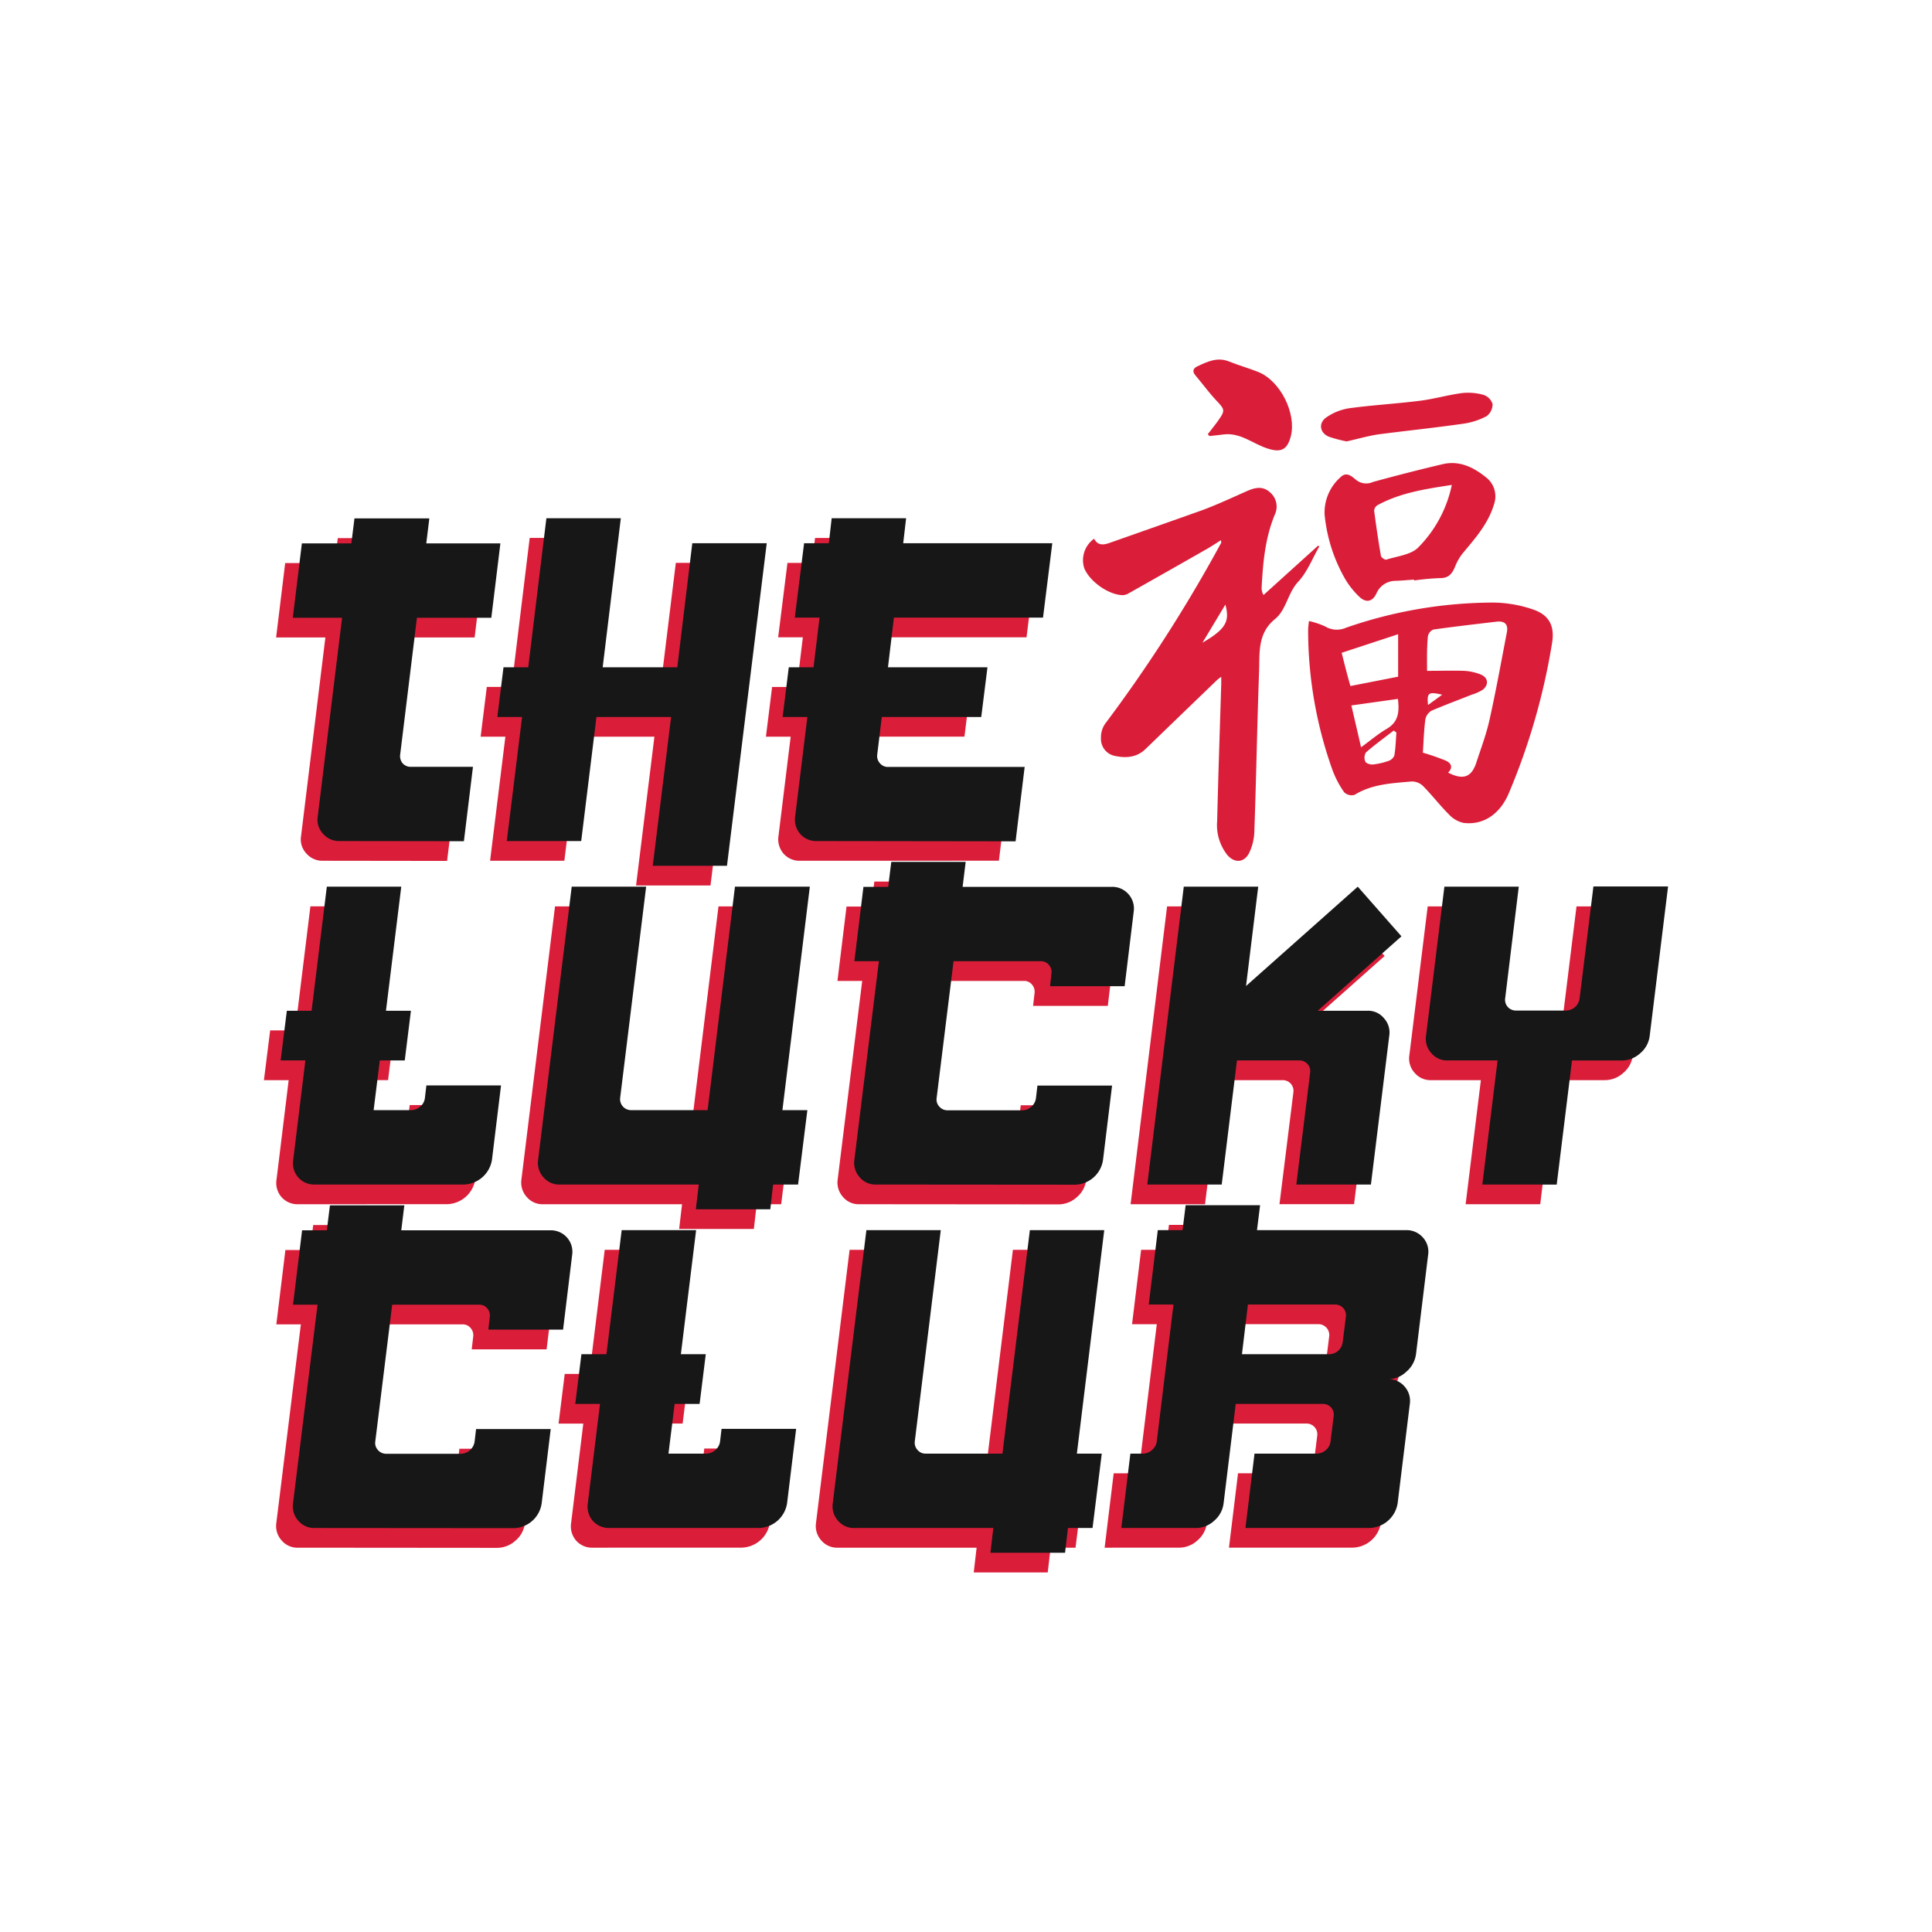 <svg id="Layer_1" data-name="Layer 1" xmlns="http://www.w3.org/2000/svg" viewBox="0 0 360 360"><defs><style>.cls-1{fill:#da1e39;}.cls-2{fill:#171717;}</style></defs><path class="cls-1" d="M60.21,160.39a3.94,3.94,0,0,1-3.11-1.34,3.82,3.82,0,0,1-1-3.27l4.53-37H51.45l1.69-13.86h9.22l.58-4.65h13.9l-.57,4.65H90.13l-1.69,13.86H74.57l-3.11,25.47a2.09,2.09,0,0,0,.43,1.62,2,2,0,0,0,1.57.69H85l-1.69,13.86Z"/><path class="cls-1" d="M118.52,165l3.42-27.73H108l-2.84,23.12H91.32l2.85-23.12H89.56L90.71,128h4.61l3.38-27.77h13.87L109.19,128h13.9l2.84-23.12H139.8L132.39,165Z"/><path class="cls-1" d="M149.1,160.39a3.94,3.94,0,0,1-3.11-1.34,4.07,4.07,0,0,1-.93-3.27l2.27-18.51h-4.61l1.15-9.26h4.61l1.12-9.26H145l1.73-13.86h4.6l.54-4.65h13.87l-.54,4.65H193l-1.72,13.86H163.46L162.35,128h18.51l-1.15,9.26H161.2l-.85,6.95a2,2,0,0,0,.5,1.62,1.92,1.92,0,0,0,1.54.69h25.43l-1.69,13.86Z"/><path class="cls-1" d="M55.56,224.39a3.94,3.94,0,0,1-3.11-1.34,4,4,0,0,1-.92-3.27l2.26-18.51H49.18L50.34,192H55l2.84-23.12H71.66L68.81,192h4.65l-1.15,9.26H67.66l-1.15,9.26h6.95a2.67,2.67,0,0,0,1.77-.69,2.52,2.52,0,0,0,.84-1.62l.27-2.3H90.25l-1.69,13.86a5.46,5.46,0,0,1-5.23,4.61Z"/><path class="cls-1" d="M126.55,229l.54-4.61H101.23a3.83,3.83,0,0,1-3.07-1.34,4,4,0,0,1-1-3.27l6.26-50.89h13.87l-4.84,39.33a1.92,1.92,0,0,0,.5,1.62,1.88,1.88,0,0,0,1.53.69h14.29l5.11-41.64h13.87l-5.11,41.64h4.65l-1.73,13.86H141l-.53,4.61Z"/><path class="cls-1" d="M160.16,224.39a3.81,3.81,0,0,1-3.07-1.34,4,4,0,0,1-1-3.27l4.57-37h-4.61l1.69-13.86h4.61l.57-4.65h13.87l-.58,4.65H204a4,4,0,0,1,3.11,1.34,4,4,0,0,1,1,3.27l-1.69,13.9H192.5l.27-2.34a2,2,0,0,0-.46-1.61,1.86,1.86,0,0,0-1.53-.7H174.56l-3.14,25.47a1.91,1.91,0,0,0,.49,1.62,2,2,0,0,0,1.58.69h13.87a2.5,2.5,0,0,0,1.72-.69,2.53,2.53,0,0,0,.85-1.62l.27-2.3h13.9l-1.69,13.86a5,5,0,0,1-1.76,3.27,5.11,5.11,0,0,1-3.46,1.34Z"/><path class="cls-1" d="M210.67,224.39l6.8-55.5h13.87l-2.27,18.51,20.78-18.51,8.15,9.25L242.4,192h9.26a3.78,3.78,0,0,1,3.07,1.38,3.91,3.91,0,0,1,1,3.27l-3.42,27.73h-13.9L241,203.57a2,2,0,0,0-.46-1.61,2,2,0,0,0-1.57-.69H227.38l-2.84,23.12Z"/><path class="cls-1" d="M273.1,224.39l2.84-23.12h-9.26a3.83,3.83,0,0,1-3.07-1.35,3.93,3.93,0,0,1-1-3.26l3.42-27.77h13.86l-2.57,20.82a2,2,0,0,0,.5,1.65,2,2,0,0,0,1.54.65h9.25a2.62,2.62,0,0,0,1.73-.65,2.65,2.65,0,0,0,.85-1.65l2.57-20.82h13.91l-3.42,27.77a5,5,0,0,1-1.77,3.26,5.1,5.1,0,0,1-3.46,1.35H289.8L287,224.39Z"/><path class="cls-1" d="M55.56,288.39a3.83,3.83,0,0,1-3.07-1.34,4,4,0,0,1-1-3.27l4.57-37H51.49l1.69-13.86h4.61l.57-4.65H72.23l-.57,4.65H99.43a4,4,0,0,1,3.11,1.34,4,4,0,0,1,1,3.27l-1.69,13.9H87.9l.27-2.34a2,2,0,0,0-.46-1.61,1.86,1.86,0,0,0-1.53-.7H70l-3.15,25.47a1.91,1.91,0,0,0,.49,1.62,2,2,0,0,0,1.58.69H82.76a2.54,2.54,0,0,0,1.73-.69,2.57,2.57,0,0,0,.84-1.62l.27-2.3H99.5l-1.69,13.86a5,5,0,0,1-1.76,3.27,5.11,5.11,0,0,1-3.46,1.34Z"/><path class="cls-1" d="M110.45,288.39a3.94,3.94,0,0,1-3.11-1.34,4.06,4.06,0,0,1-.92-3.27l2.27-18.51h-4.61l1.15-9.26h4.61l2.84-23.12h13.87L123.71,256h4.64l-1.15,9.26h-4.65l-1.15,9.26h6.95a2.67,2.67,0,0,0,1.77-.69,2.53,2.53,0,0,0,.85-1.62l.26-2.3h13.91l-1.69,13.86a5.46,5.46,0,0,1-5.22,4.61Z"/><path class="cls-1" d="M181.44,293l.54-4.61H156.13a3.85,3.85,0,0,1-3.08-1.34,4,4,0,0,1-1-3.27l6.26-50.89h13.87l-4.84,39.33a2.05,2.05,0,0,0,2,2.31h14.29l5.11-41.64h13.86l-5.11,41.64h4.65l-1.73,13.86h-4.64l-.54,4.61Z"/><path class="cls-1" d="M205.83,288.39l1.69-13.86h2.31a2.54,2.54,0,0,0,1.73-.69,2.48,2.48,0,0,0,.88-1.62l3.11-25.47h-4.61l1.69-13.86h4.61l.58-4.65h13.87l-.58,4.65h27.77a4,4,0,0,1,3.11,1.34,3.91,3.91,0,0,1,1,3.27L260.73,256a5.24,5.24,0,0,1-1.81,3.27,4.91,4.91,0,0,1-3.42,1.38,3.84,3.84,0,0,1,3.07,1.34,3.91,3.91,0,0,1,1,3.27l-2.26,18.51a5.46,5.46,0,0,1-5.23,4.61H229l1.69-13.86h11.56a2.67,2.67,0,0,0,1.77-.69,2.52,2.52,0,0,0,.84-1.62l.58-4.65a2,2,0,0,0-.46-1.61,2,2,0,0,0-1.58-.69H227.15l-2.26,18.51a5.07,5.07,0,0,1-1.77,3.27,5,5,0,0,1-3.42,1.34ZM244.52,256a2.6,2.6,0,0,0,1.72-.65,2.65,2.65,0,0,0,.85-1.65l.58-4.65a2,2,0,0,0-.47-1.61,2,2,0,0,0-1.57-.7H229.42L228.31,256Z"/><path class="cls-2" d="M63.32,156.72a3.94,3.94,0,0,1-3.11-1.34,3.82,3.82,0,0,1-1-3.27l4.53-37H54.56l1.69-13.86h9.22l.58-4.65H80l-.57,4.65H93.24l-1.69,13.86H77.69l-3.12,25.47a2.09,2.09,0,0,0,.43,1.62,2,2,0,0,0,1.57.69H88.13l-1.69,13.86Z"/><path class="cls-2" d="M121.63,161.33l3.42-27.73H111.14l-2.84,23.12H94.43l2.85-23.12H92.67l1.15-9.26h4.61l3.38-27.77h13.87l-3.38,27.77h13.9L129,101.22h13.87l-7.41,60.11Z"/><path class="cls-2" d="M152.21,156.72a3.94,3.94,0,0,1-3.11-1.34,4.07,4.07,0,0,1-.93-3.27l2.27-18.51h-4.61l1.15-9.26h4.61l1.12-9.26H148.1l1.73-13.86h4.61l.53-4.65h13.87l-.54,4.65h27.78l-1.73,13.86H166.57l-1.11,9.26H184l-1.16,9.26H164.31l-.85,7a2,2,0,0,0,.5,1.62,1.92,1.92,0,0,0,1.54.69h25.43l-1.69,13.86Z"/><path class="cls-2" d="M58.67,220.72a3.94,3.94,0,0,1-3.11-1.34,4,4,0,0,1-.92-3.27L56.9,197.6H52.29l1.16-9.26h4.61l2.84-23.12H74.77l-2.85,23.12h4.65l-1.15,9.26H70.77l-1.15,9.26h6.95a2.67,2.67,0,0,0,1.77-.69,2.47,2.47,0,0,0,.84-1.62l.27-2.3H93.36l-1.69,13.86a5.46,5.46,0,0,1-5.23,4.61Z"/><path class="cls-2" d="M129.66,225.33l.54-4.61H104.34a3.83,3.83,0,0,1-3.07-1.34,4,4,0,0,1-1-3.27l6.26-50.89h13.87l-4.84,39.33a2.05,2.05,0,0,0,2,2.31h14.29l5.1-41.64H150.9l-5.11,41.64h4.65l-1.73,13.86h-4.65l-.53,4.61Z"/><path class="cls-2" d="M163.27,220.72a3.83,3.83,0,0,1-3.07-1.34,4,4,0,0,1-1-3.27l4.57-37H159.2l1.69-13.86h4.61l.58-4.65h13.86l-.57,4.65h27.77a4,4,0,0,1,3.11,1.34,4,4,0,0,1,1,3.27l-1.69,13.9h-13.9l.26-2.34a2,2,0,0,0-.46-1.61,1.89,1.89,0,0,0-1.53-.7H177.68l-3.15,25.47a1.92,1.92,0,0,0,.5,1.62,2,2,0,0,0,1.57.69h13.87a2.54,2.54,0,0,0,1.73-.69,2.57,2.57,0,0,0,.84-1.62l.27-2.3h13.91l-1.69,13.86a5.38,5.38,0,0,1-5.23,4.61Z"/><path class="cls-2" d="M213.78,220.72l6.8-55.5h13.87l-2.27,18.51L253,165.22l8.14,9.25-15.6,13.87h9.26a3.78,3.78,0,0,1,3.07,1.38,3.91,3.91,0,0,1,1,3.27l-3.42,27.73h-13.9l2.57-20.82a1.94,1.94,0,0,0-.46-1.61,2,2,0,0,0-1.57-.69H230.49l-2.84,23.12Z"/><path class="cls-2" d="M276.21,220.72l2.84-23.12h-9.26a3.83,3.83,0,0,1-3.07-1.35,3.93,3.93,0,0,1-1-3.26l3.42-27.77H283L280.47,186a2,2,0,0,0,.5,1.65,2,2,0,0,0,1.54.65h9.25a2.62,2.62,0,0,0,1.73-.65,2.65,2.65,0,0,0,.85-1.65l2.57-20.82h13.91L307.4,193a5,5,0,0,1-1.77,3.26,5.1,5.1,0,0,1-3.46,1.35h-9.25l-2.85,23.12Z"/><path class="cls-2" d="M58.67,284.72a3.83,3.83,0,0,1-3.07-1.34,4,4,0,0,1-1-3.27l4.57-37H54.6l1.69-13.86H60.9l.58-4.65H75.34l-.57,4.65h27.77a4,4,0,0,1,4.07,4.61l-1.69,13.9H91l.26-2.34a2,2,0,0,0-.46-1.61,1.89,1.89,0,0,0-1.53-.7H73.08l-3.15,25.47a1.92,1.92,0,0,0,.5,1.62,2,2,0,0,0,1.57.69H85.87a2.64,2.64,0,0,0,2.57-2.31l.27-2.3h13.91l-1.69,13.86a5.38,5.38,0,0,1-5.23,4.61Z"/><path class="cls-2" d="M113.56,284.72a4,4,0,0,1-3.11-1.34,4.06,4.06,0,0,1-.92-3.27l2.27-18.51h-4.61l1.15-9.26H113l2.84-23.12h13.87l-2.84,23.12h4.64l-1.15,9.26h-4.65l-1.15,9.26h7a2.67,2.67,0,0,0,1.77-.69,2.53,2.53,0,0,0,.85-1.62l.27-2.3h13.9l-1.69,13.86a5.44,5.44,0,0,1-5.22,4.61Z"/><path class="cls-2" d="M184.55,289.33l.54-4.61H159.24a3.81,3.81,0,0,1-3.07-1.34,4,4,0,0,1-1-3.27l6.27-50.89h13.86l-4.84,39.33a2,2,0,0,0,.5,1.62,1.92,1.92,0,0,0,1.54.69h14.29l5.11-41.64h13.86l-5.1,41.64h4.64l-1.72,13.86H199l-.54,4.61Z"/><path class="cls-2" d="M208.94,284.72l1.69-13.86h2.31a2.52,2.52,0,0,0,1.73-.69,2.44,2.44,0,0,0,.88-1.62l3.11-25.47h-4.61l1.69-13.86h4.61l.58-4.65H234.8l-.58,4.65H262a4,4,0,0,1,3.11,1.34,3.91,3.91,0,0,1,1,3.27l-2.26,18.51a5.19,5.19,0,0,1-1.81,3.27,4.91,4.91,0,0,1-3.42,1.38,3.88,3.88,0,0,1,3.08,1.34,4,4,0,0,1,1,3.27l-2.27,18.51a5.46,5.46,0,0,1-5.23,4.61H232.07l1.69-13.86h11.56a2.67,2.67,0,0,0,1.77-.69,2.47,2.47,0,0,0,.84-1.62l.58-4.65a2,2,0,0,0-.46-1.61,2,2,0,0,0-1.58-.69H230.26L228,280.11a5.07,5.07,0,0,1-1.77,3.27,5,5,0,0,1-3.42,1.34Zm38.69-32.38a2.64,2.64,0,0,0,1.73-.65,2.69,2.69,0,0,0,.84-1.65l.58-4.65a2,2,0,0,0-2-2.31H232.53l-1.11,9.26Z"/><path class="cls-1" d="M227.5,100.66c-.92.58-1.75,1.14-2.63,1.64q-7.27,4.15-14.58,8.27a2.35,2.35,0,0,1-1.08.33c-2.66-.05-6.22-2.58-7.2-5.09a4.92,4.92,0,0,1,1.86-5.43c.71,1.37,1.85,1.16,3,.74,5.68-2,11.38-4,17-6,2.87-1.06,5.66-2.36,8.47-3.61,1.5-.66,2.94-1,4.3.22a3.48,3.48,0,0,1,.88,4.21c-1.78,4.34-2.19,8.91-2.43,13.51a2.54,2.54,0,0,0,.35,1.42l10.2-9.22.18.2c-1.27,2.2-2.21,4.71-3.9,6.53-2,2.13-2.2,5.25-4.37,7-3.27,2.68-2.81,6.32-2.94,9.78-.36,9.92-.53,19.85-.88,29.78a9.85,9.85,0,0,1-1,4.06c-.94,1.79-2.73,1.85-4.05.3a9,9,0,0,1-1.88-6.33c.2-8.5.5-17,.76-25.51,0-.36,0-.73,0-1.34a9.11,9.11,0,0,0-.76.57q-6.69,6.45-13.39,12.92c-1.68,1.61-3.79,1.68-5.86,1.2a3.21,3.21,0,0,1-2.4-3.21,4.46,4.46,0,0,1,.74-2.69,273.22,273.22,0,0,0,21.65-33.75C227.6,101.08,227.54,101,227.5,100.66Zm-3.44,19.1c4.32-2.53,5.14-3.94,4.27-7.1Z"/><path class="cls-1" d="M243.91,115.72a15.15,15.15,0,0,1,3,1,4.2,4.2,0,0,0,3.87.26,83.91,83.91,0,0,1,27.59-4.7,23.72,23.72,0,0,1,7.22,1.26c2.73.92,4.15,2.7,3.64,6.11a121.66,121.66,0,0,1-8.05,28.07c-1.65,4-4.81,6.09-8.49,5.61a5.2,5.2,0,0,1-2.7-1.57c-1.7-1.7-3.17-3.62-4.86-5.33a3,3,0,0,0-2.14-.81c-3.63.33-7.32.47-10.59,2.49a2,2,0,0,1-1.93-.48,18.15,18.15,0,0,1-2.13-4,77.64,77.64,0,0,1-4.59-26.27A16,16,0,0,1,243.91,115.72Zm22,9.28c2.45,0,4.69-.07,6.91,0a9.62,9.62,0,0,1,3.13.7c1.37.58,1.51,1.9.32,2.84a8.25,8.25,0,0,1-2,.89c-2.51,1-5.06,1.94-7.53,3a2.43,2.43,0,0,0-1.15,1.64c-.27,2.1-.33,4.22-.46,6.18a42.61,42.61,0,0,1,4.26,1.48c1,.44,1.43,1.27.44,2.23,2.8,1.45,4.37.88,5.27-1.88s1.86-5.28,2.46-8c1.2-5.38,2.17-10.81,3.22-16.23.32-1.64-.53-2.2-2-2-3.91.46-7.82.91-11.71,1.46a1.72,1.72,0,0,0-1,1.27C265.85,120.75,265.91,122.89,265.91,125Zm-14.28,2.83,8.89-1.74v-7.91L250,121.64C250.53,123.74,251,125.64,251.63,127.83Zm2,11.4c1.82-1.32,3.2-2.51,4.75-3.41,2.19-1.27,2.4-3.13,2.1-5.59l-8.67,1.22C252.43,134.16,253,136.52,253.61,139.23Zm6.59-2.72-.52-.38c-1.74,1.34-3.53,2.64-5.18,4.08a1.85,1.85,0,0,0-.11,1.7c.15.34.94.59,1.41.54a12.92,12.92,0,0,0,3-.7,1.73,1.73,0,0,0,1-1C260.06,139.33,260.09,137.91,260.2,136.51Zm5.89-5.16,2.62-1.9C266.17,128.85,265.87,129.07,266.09,131.35Z"/><path class="cls-1" d="M263.52,108c-1.15.08-2.3.19-3.45.23a3.88,3.88,0,0,0-3.61,2.39c-.73,1.51-1.91,1.77-3.17.58a15.32,15.32,0,0,1-2.73-3.47,29.8,29.8,0,0,1-3.74-11.84,8.78,8.78,0,0,1,3-7c1.18-1.15,2.25.06,3,.63a3,3,0,0,0,3,.29q6.48-1.78,13-3.32c3.1-.73,5.74.57,8.06,2.44a4.46,4.46,0,0,1,1.52,5c-1.07,3.65-3.53,6.39-5.88,9.21a9.61,9.61,0,0,0-1.4,2.48c-.53,1.26-1.17,2.11-2.75,2.1a44.88,44.88,0,0,0-4.89.45Zm7-17.64c-4.94.76-9.62,1.46-13.87,3.79a1.34,1.34,0,0,0-.6,1c.37,2.82.78,5.64,1.27,8.44.06.3.78.78,1,.69,2-.64,4.52-.88,5.91-2.23A23.25,23.25,0,0,0,270.53,90.34Z"/><path class="cls-1" d="M225.05,80.91c.64-.84,1.31-1.65,1.92-2.51,1.37-1.92,1.27-2.09-.32-3.77-1.39-1.47-2.58-3.13-3.89-4.67-.65-.76-.44-1.33.35-1.7,1.88-.88,3.75-1.79,5.94-.89,1.78.72,3.63,1.23,5.41,1.94,4.11,1.65,7.16,7.73,6.06,12-.68,2.61-1.93,3.06-4.43,2.23-2.7-.89-5-3-8.15-2.58-.84.12-1.7.19-2.56.29Z"/><path class="cls-1" d="M250.92,82.25a25.65,25.65,0,0,1-3.29-.87c-1.73-.71-2-2.56-.48-3.61a10.19,10.19,0,0,1,4.19-1.69c4.39-.6,8.83-.85,13.23-1.4,2.64-.33,5.23-1.09,7.87-1.44a10.59,10.59,0,0,1,4,.34,2.64,2.64,0,0,1,1.68,1.71A2.78,2.78,0,0,1,277,77.55a13.19,13.19,0,0,1-4.32,1.4c-5.3.76-10.63,1.31-15.94,2C254.81,81.26,252.91,81.81,250.92,82.25Z"/></svg>